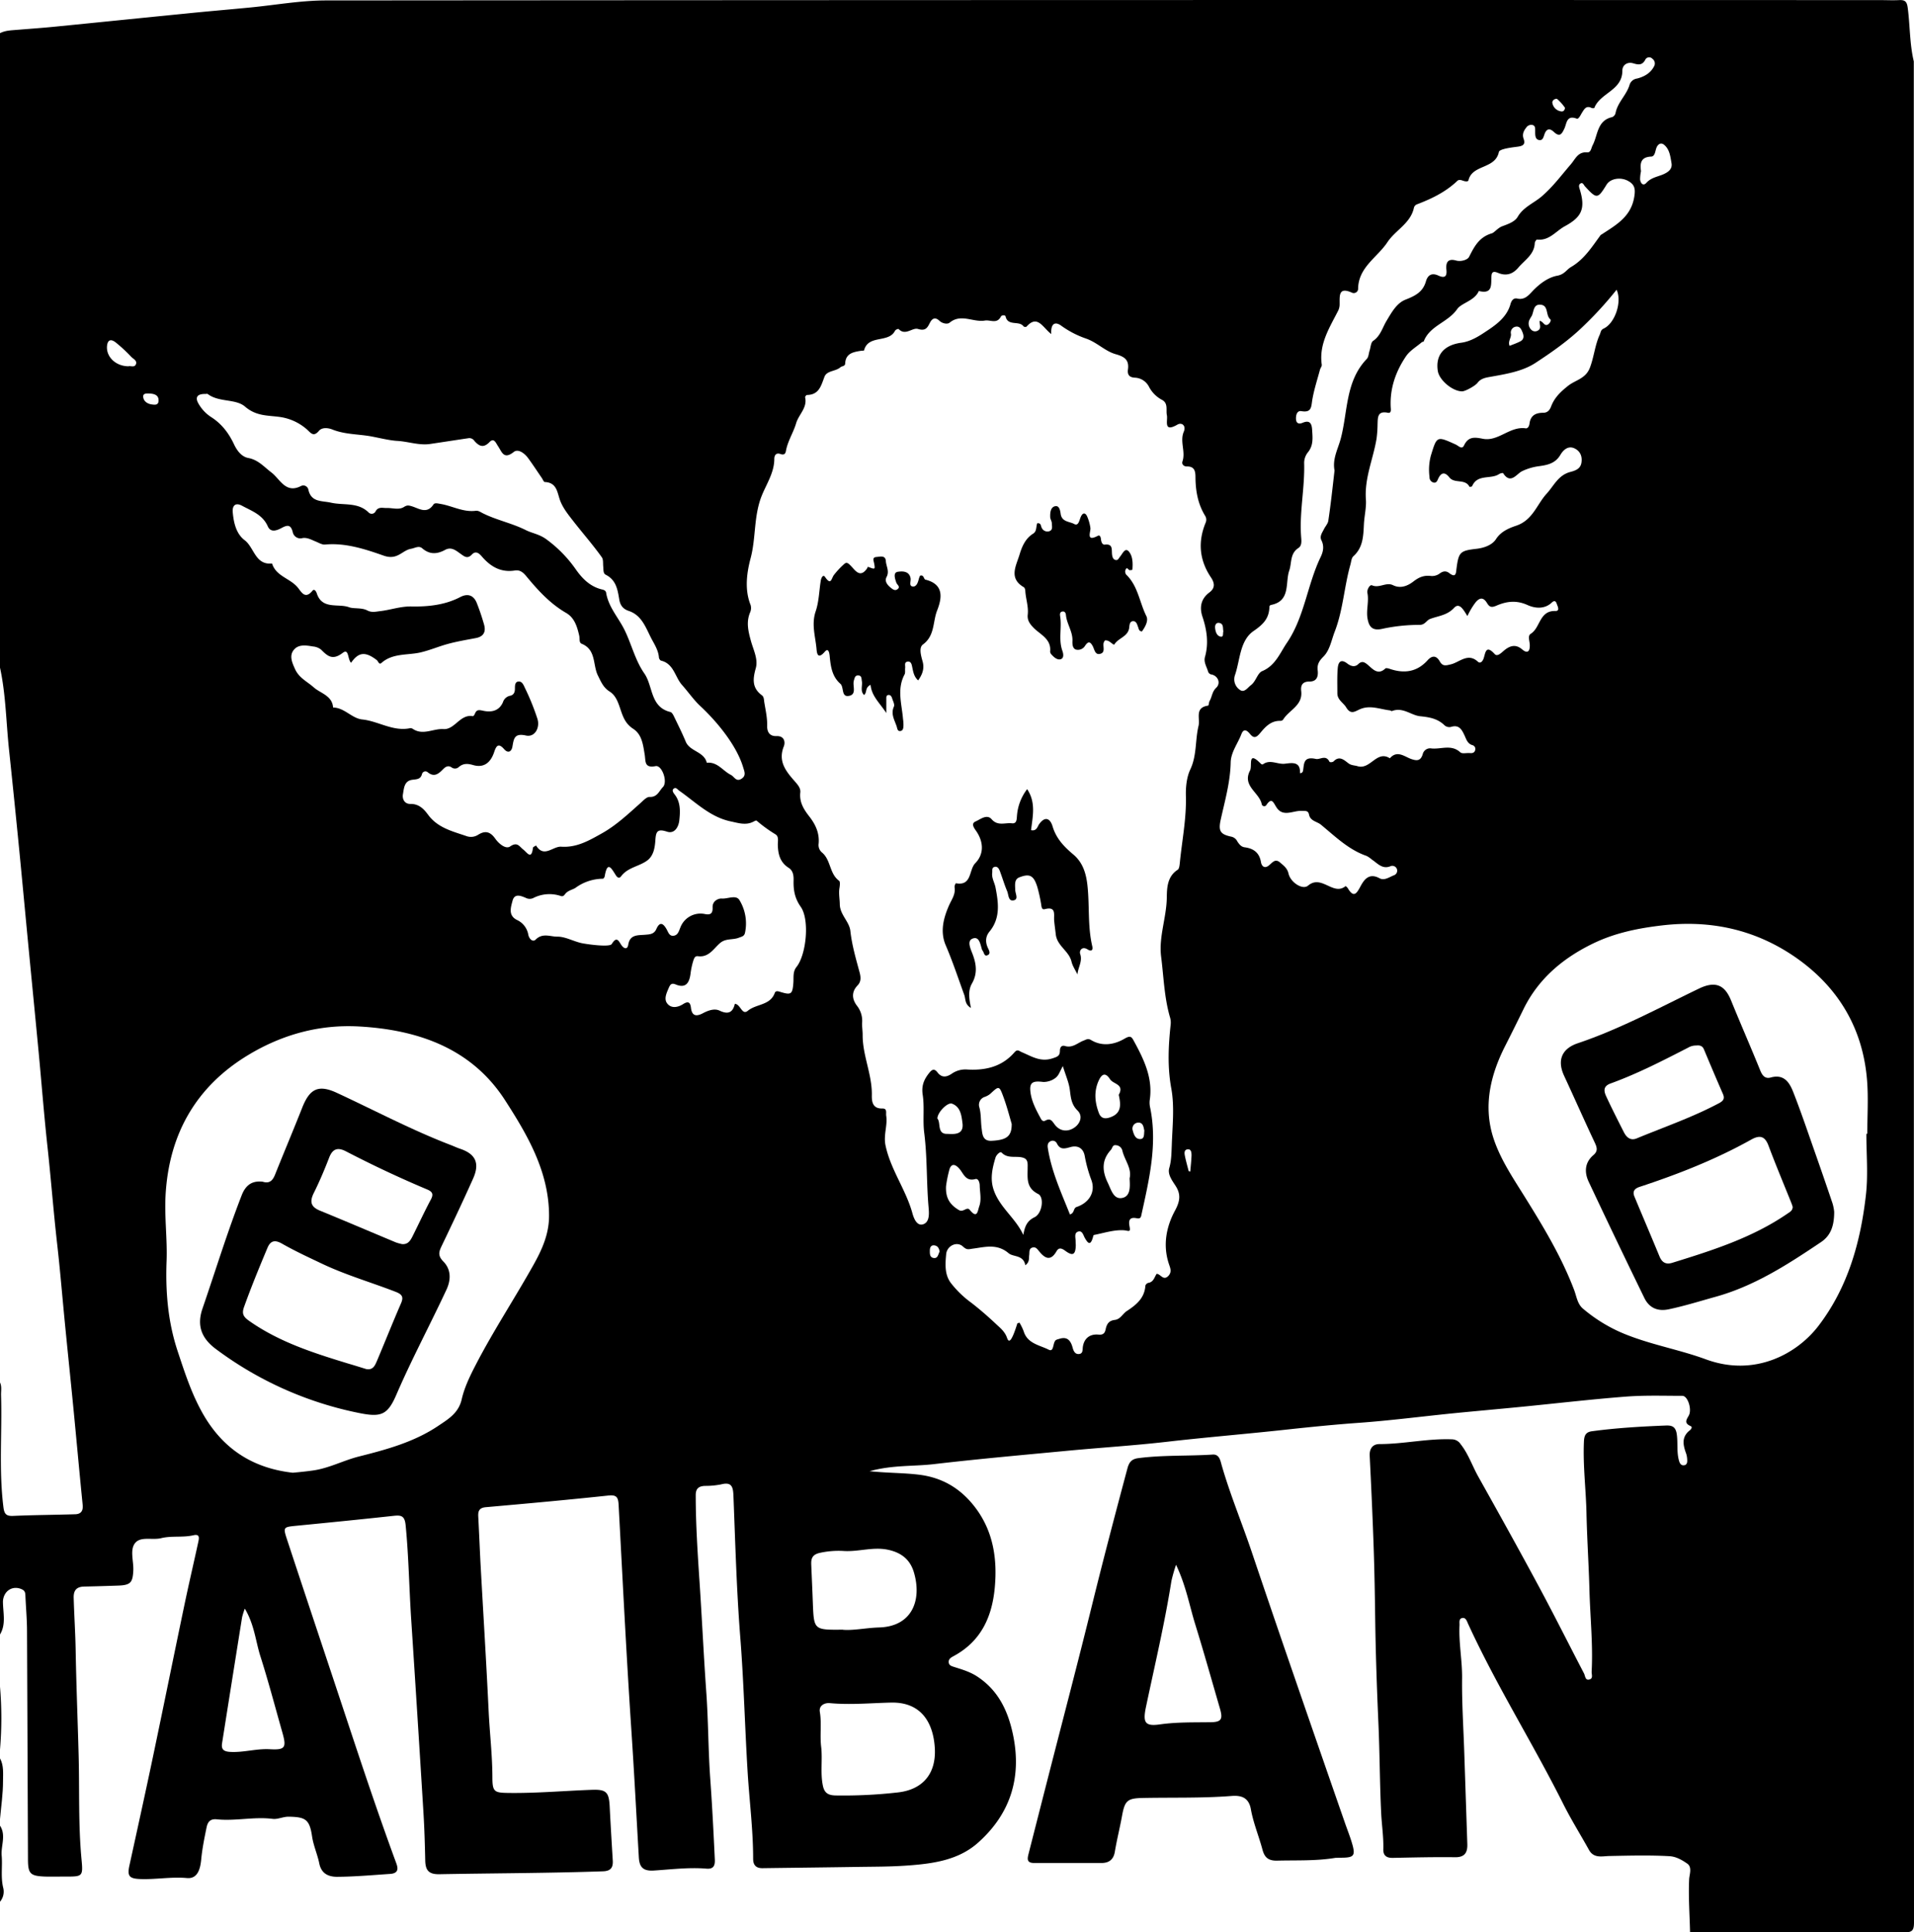 <svg xmlns="http://www.w3.org/2000/svg" viewBox="0 0 881.09 889.37"><title>taliban</title><g id="Layer_2" data-name="Layer 2"><g id="Layer_1-2" data-name="Layer 1"><path d="M882,32q0,428.25.09,856.5c0,3.75-.84,4.62-4.59,4.6-32.83-.17-65.67-.1-98.5-.1-.18-8.1-.79-16.18-.42-24.33.09-2.13,1.52-5.54-.87-7.21s-5.12-3.26-8.21-3.43c-9.24-.52-18.48-.26-27.72-.08-3.22.07-7.08,1.2-9.3-2.79-3.94-7.1-8.26-14-11.9-21.26-14-27.94-30.75-54.43-43.79-82.88-.53-1.16-1-2.88-2.6-2.61-1.74.29-1.25,2.09-1.31,3.34-.4,8.17,1.28,16.22,1.18,24.41-.13,11.31.62,22.63,1,34l1.41,42.35c.13,4-1.33,6.11-5.81,6-9.49-.12-19,.11-28.46.3-2.89.06-4.49-1-4.4-4,.16-5.66-.74-11.25-1-16.87-.65-13.6-.64-27.23-1.25-40.85-.7-15.82-1.25-31.69-1.48-47.55-.15-11.16-.33-22.32-.71-33.47-.48-14.12-1.13-28.23-1.83-42.33-.16-3.36,1.45-5.37,4.47-5.38,11.15,0,22.12-2.61,33.29-2.19a4.87,4.87,0,0,1,4.07,2.2c3.58,4.5,5.34,9.93,8.08,14.84,9.38,16.76,18.73,33.55,27.83,50.47,7.16,13.3,13.91,26.82,20.9,40.22.6,1.15.52,3.51,2.71,2.74,1.55-.54.75-2.33.82-3.59.64-12.33-.64-24.62-1-36.93-.31-12-1.12-23.91-1.38-35.87-.24-11-1.66-21.92-1.18-32.93.12-2.68.65-4.45,3.68-4.86,11.33-1.53,22.71-2.19,34.12-2.64,3-.11,4.57.71,5,4.43.48,3.94-.14,8,1,11.86.39,1.31,1,2.18,2.34,2,1.21-.16,1.47-1.24,1.41-2.29a10.61,10.61,0,0,0-.44-2.94c-1.42-3.91-2.37-7.67,1.59-10.81.5-.39,1.5-1.49.4-2-3.78-1.61-1.11-3.72-.53-5.55.93-3-.91-8.35-3.24-8.36-8.66,0-17.36-.31-26,.36-15.91,1.23-31.77,3.09-47.65,4.65-10.75,1.06-21.52,2-32.28,3.07-14.37,1.45-28.71,3.32-43.1,4.35-10.77.77-21.53,1.85-32.23,3-18.65,2.06-37.35,3.57-56,5.71-15.34,1.76-30.78,2.71-46.16,4.17-20.36,1.93-40.74,3.74-61.05,6.11-9.41,1.11-19,.33-29.7,3.26,8.51.88,15.63.74,22.72,1.61,11.5,1.39,20,7,26.46,15.83,7.85,10.78,9.68,23.27,8.43,36.38-1.3,13.54-6.49,24.62-19,31.33-1.21.65-2.41,1.39-2.16,3,.21,1.38,1.53,1.63,2.62,2,3.65,1.14,7.3,2.24,10.55,4.39,9.35,6.16,13.85,15.21,16.22,25.86,4.43,20-.73,37-15.8,50.49-9.21,8.28-21.22,9.8-33.08,10.63-7.28.52-14.6.49-21.9.6-14.81.23-29.62.39-44.44.59-2.95,0-4.22-1.49-4.22-4.33,0-13.48-1.75-26.85-2.56-40.28-1.25-20.54-1.74-41.11-3.36-61.64-1.71-21.69-2.29-43.46-3.15-65.2-.16-4.17-.88-6.44-5.74-5.17a37.42,37.42,0,0,1-7.45.68c-2.74.15-4.18,1.16-4.17,4.27,0,13.66.92,27.31,1.82,40.9,1.08,16.37,1.84,32.78,3,49.16,1,13.58.91,27.32,1.9,40.88.88,12.24,1.49,24.47,2.07,36.71.14,2.84-.59,4.51-3.84,4.24-8.11-.68-16.2.36-24.26.87-5.17.34-6.63-1.84-6.88-6.09-1.13-19.56-2.14-39.13-3.45-58.69-2.3-34.49-4-69-5.86-103.56-.18-3.4-.91-4.65-4.64-4.26-18.81,2-37.65,3.71-56.49,5.37-3,.27-3.61,1.74-3.48,4.23.36,7,.66,13.95,1,20.92,1.26,22.89,2.69,45.77,3.78,68.67.49,10.14,1.7,20.21,1.73,30.39,0,7,.89,7.24,8,7.31,12.66.13,25.25-1,37.88-1.45,6.59-.24,7.77,1.15,8.11,7.68.42,8.3.92,16.59,1.42,24.89.19,3.21-.91,4.82-4.5,4.94-25.11.87-50.23.87-75.34,1.34-5.07.09-6.4-2-6.49-6.39-.16-7.32-.37-14.64-.82-22q-2.7-44-5.58-88c-1-14.75-1.17-29.53-2.62-44.25-.44-4.44-2.13-4.67-5.63-4.29-14.89,1.62-29.79,3.1-44.7,4.56-5.91.59-6.15.59-4.3,6.22,9.2,27.93,18.55,55.81,27.79,83.72,7.15,21.58,14.36,43.14,22.2,64.48.78,2.12,2.31,5.48-2.49,5.81-8.13.54-16.23,1.28-24.41,1.33-4.76,0-7.39-2.07-8.22-6.19s-2.68-8.12-3.32-12.47c-1.15-7.82-3.06-8.88-10.85-9-2.54,0-4.93,1.29-7.28,1-8.6-1.08-17.13,1.09-25.69.21-2.94-.31-4.22,1.07-4.75,3.8-1,4.89-2,9.76-2.46,14.75-.4,4.08-1.56,8.92-6.52,8.48-7.34-.67-14.51.75-21.77.44-4.89-.21-5.8-1.46-4.75-6.23,3.62-16.54,7.27-33.07,10.75-49.63,4.92-23.41,9.66-46.85,14.56-70.26,2-9.56,4.23-19.08,6.31-28.63.37-1.74,1.1-4.22-2.12-3.47-4.94,1.15-10,.15-14.88,1.34-4,1-9.32-.91-11.93,2.16s-.72,8.34-.9,12.61c-.25,5.71-1.26,6.88-7.12,7.07-5.16.17-10.31.34-15.47.44-3.58.07-5,1.78-4.85,5.36.23,8,.76,16,.9,23.9.29,16.14.94,32.26,1.37,48.39s-.18,32,1.34,48c.74,7.79.43,7.84-7.33,7.82-3.17,0-6.34.08-9.5,0-6.81-.27-7.8-1.31-7.83-7.88q-.21-52.49-.44-105c0-5.46-.51-10.91-.74-16.37-.05-1.22-.16-2.23-1.45-2.87-4.33-2.13-8.63.59-8.89,5.48C2.35,745.92,3.9,751.21,1,756V640c.9,1.91.42,3.93.48,5.9C2,663,.43,680.17,2.56,697.27c.39,3.16,1.18,4.3,4.5,4.15,9.52-.43,19.05-.46,28.58-.76,2.59-.08,3.69-1.53,3.42-4.28-1.51-15-2.86-30.11-4.33-45.16s-3.06-30-4.48-45.05c-.93-9.89-1.79-19.81-2.91-29.67-1.71-15-2.85-30-4.48-45-1.59-14.51-2.7-29.07-4.08-43.6-1.55-16.38-3.17-32.74-4.74-49.11-1.43-14.88-2.8-29.77-4.26-44.65Q7.56,371.53,5.18,349C3.81,336.32,3.72,323.51,1,311V19c2.28-1.19,4.79-1.29,7.28-1.49,6.63-.54,13.26-1,19.88-1.69,19.32-1.91,38.64-3.9,58-5.81C96,9,106,8.16,115.86,7.21,127.58,6.09,139.29,3.94,151,3.93q357.86-.28,715.71-.15c2.83,0,5.67.15,8.49,0s3.63.74,4,3.54C880.29,15.51,880.05,23.88,882,32ZM484.94,157.49c-4-3.09-6.35-9.12-11.42-3.39a1.39,1.39,0,0,1-1.32-.13c-2-2.88-7.24.1-8.3-4.63-.15-.67-1.76-.66-2.15.09-1.82,3.57-4.86,1.41-7.37,1.84-5.37.92-11-3.38-16.27,1-1,.79-3.33.37-4.66-.9-1.92-1.83-3.34-1.1-4.34.85-1.2,2.35-2,4-5.56,2.91-2.56-.75-5.79,3.35-8.91,0a2.2,2.2,0,0,0-1.6.78c-2.92,5.92-12.33,1.64-14.28,9.08,0,.18-.93.12-1.42.2-3.56.56-7.06,1.16-7.28,5.9-.07,1.25-1.5,1.09-2.16,1.66-2.24,2-6.25,1.46-7.37,4.41-1.56,4.1-2.48,8.3-8.07,8.36-.3,0-.9.79-.83,1.09,1.1,4.81-2.95,7.86-4.14,11.91-1.26,4.31-3.9,8.22-4.7,12.78-.25,1.44-1,1.92-2.5,1.4-2.06-.74-2.84.62-2.85,2.27,0,6.17-3.55,11.45-5.68,16.67-3.89,9.5-2.68,19.47-5.22,29-1.72,6.48-2.91,14.36,0,21.56a5,5,0,0,1-.24,3.4c-1.9,4.49-.82,8.76.39,13.16,1.13,4.11,3.39,8.35,2.22,12.52-1.4,5-1.76,9.06,2.8,12.44,1,.74.93,2,1.12,3.2.57,3.59,1.41,7.11,1.32,10.81-.07,2.75,1,4.92,4.36,4.79,3.54-.13,4.1,2.74,3.3,4.75-2.74,6.88,1,11.46,5,16,1.36,1.57,2.83,3.15,2.6,5.19-.5,4.39,1.54,7.7,4,10.87,3,3.79,4.93,7.89,4.42,12.86a4.5,4.5,0,0,0,1.68,4c4,3.43,3.3,9.66,7.75,12.91.58.42.36,2.23.18,3.35-.42,2.51.12,5,.15,7.45.05,4.83,4.39,7.95,4.87,12.31.72,6.53,2.54,12.72,4.23,19,.6,2.24.79,4.29-.92,6.06-3,3.12-2.49,6.53-.19,9.46a11.27,11.27,0,0,1,2.28,7.88c-.05,1.82.26,3.65.25,5.47-.05,9.47,4.42,18.24,4.23,27.76-.06,3,.4,6.18,4.79,6.07,2.44-.06,1.62,2,1.82,3.3.71,4.57-1.34,8.87-.3,13.74C411,542.08,418,551.21,421,562.06c.51,1.84,1.87,6.18,5,5.13s2.66-5.42,2.45-7.93c-1-11.38-.55-22.83-2-34.2-.73-5.75.18-11.72-.69-17.43-.64-4.16.54-7,2.92-10,1.34-1.68,2.38-2.27,3.87-.34,2.12,2.77,4.45,2.11,6.87.42a11,11,0,0,1,6.93-1.73c8.41.47,15.87-1.31,21.58-7.84,1.5-1.72,2.07-.71,3.54-.1,4.39,1.83,8.44,4.61,14,2.81,2.37-.78,3.39-1.12,3.45-3.43,0-1.57.68-2.78,2.41-2.25,3.42,1,5.76-1.48,8.49-2.51,1.31-.49,2-1.11,3.47-.24,5.17,3.09,10.73,2.08,15.33-.61,2.76-1.62,3.26-.95,4.33,1,4.64,8.53,8.89,17.15,7.3,27.36a10.2,10.2,0,0,0,.24,3.47c3.43,16.94-.56,33.26-4.14,49.61-.28,1.28-1,1.38-2.2,1.15-3.16-.6-3.72,1-3.18,3.77.62,3.09-.53,1.89-2.79,1.78-4.49-.23-9.07,1.29-13.59,2.18-.26,0-.4.86-.55,1.34-1.12,3.68-2.23,2.48-3.62.09-.75-1.29-1.18-3.74-3.27-2.93-1.8.7-.94,2.93-1,4.53,0,.66.1,1.33.07,2-.18,4.07-1.4,4.76-4.77,2.3-1.66-1.22-3-1.75-4.1.17-2.78,4.84-5.45,3.16-8,0-.9-1.11-1.65-2.2-3.21-1.67s-1.17,2.12-1.35,3.39c-.21,1.47.26,3.24-1.79,4.71-.89-4.88-5.56-3.71-7.7-5.54-5.29-4.51-10.9-2.83-16.24-2.13-2.18.28-2.89.8-4.77-.94-2.79-2.59-7.38-.36-7.73,3.5-.41,4.47-.78,9.15,2,13.06a46.31,46.31,0,0,0,9.48,9.24c4,3.09,7.74,6.35,11.39,9.78,2,1.9,4.14,3.49,5.16,6.47.89,2.6,2.17,1.52,4.73-6.65,0-.16.52-.19,1-.36a26.9,26.9,0,0,1,1.91,3.93c1.7,5.72,7.36,6.38,11.53,8.5,2.52,1.27,1.77-3.13,3.26-4.4a4.22,4.22,0,0,1,1.37-.5c3.76-1.33,5.46.5,6.39,4,.36,1.36,1.05,3.08,2.94,2.89s1.58-2,1.74-3.19c.61-4.33,3.56-6.1,7.27-5.73,2.63.26,3-1.34,3.28-2.65.55-2.45,1.58-3.8,4.19-4.12s3.59-2.83,5.49-4.07c4.35-2.86,8.2-5.94,8.57-11.7a2,2,0,0,1,1.37-1.29c2.46-.37,2.75-2.65,3.85-4.18,1.86.18,3,3.3,5.29,1.05,1.94-2,.83-3.9.18-6-2.69-8.5-1-16.87,3-24.22,2.36-4.39,2.65-7.53.2-11.32-1.64-2.54-3.75-5.32-2.89-8.19,1-3.46,1-6.9,1.15-10.32.27-8.78,1.34-17.8-.22-26.3-1.83-10-1.34-19.65-.28-29.47a8.27,8.27,0,0,0-.34-3.36c-2.63-9.06-2.87-18.49-4.05-27.76-1.17-9.1,2.46-18,2.6-27.22.06-4.25.14-9.73,5-12.82.73-.46.88-2.09,1-3.2,1-10.25,3.08-20.38,2.79-30.78-.11-4,.33-8.56,2-12.14,3.1-6.49,2.22-13.48,3.82-20.11.83-3.46-1.91-8.42,4.41-9.33.33-.05.32-1.54.72-2.21,1.12-1.91,1.08-4.18,3-6,2.36-2.26.66-5.75-2.45-6.17a2,2,0,0,1-1.27-1.26c-.63-2.21-2.12-4.36-1.45-6.73,1.79-6.38.88-12.46-1.17-18.62-1.4-4.24-.7-8.2,3.23-11.11,2.68-2,2.44-4.31.71-6.89-5.32-7.91-6.11-16.32-2.49-25.12a3.39,3.39,0,0,0-.23-3.3c-3.32-5.43-4.36-11.42-4.42-17.66,0-2.72-.35-5.09-4-5-1.43,0-2.4-1.06-2-2.27,1.57-4.54-1.31-9.21.63-13.75,1.15-2.72-.88-4.42-2.94-3.24-6.64,3.82-4.33-1.92-4.85-4.32s.76-5.53-2.33-7.12a14.24,14.24,0,0,1-5.88-5.93,7.65,7.65,0,0,0-6.41-4.23c-2.65-.09-3.63-1.35-3.3-3.77.62-4.43-1.6-5.91-5.65-7.05-4.84-1.36-8.44-5.32-13.51-7.14a43.85,43.85,0,0,1-11.37-5.83C486.94,151.65,484.62,152.28,484.94,157.49ZM135.78,681.55c3.12-.28,6.06-.58,9.05-1,7.53-1,14.2-4.66,21.4-6.47,12.78-3.22,25.42-6.65,36.51-14.1,4.62-3.11,9.35-5.85,10.81-12.26,1.24-5.43,3.78-10.67,6.37-15.67,8.17-15.81,18-30.69,26.68-46.2,3.88-6.93,7.15-14.11,7.15-22.51,0-20.39-10-37.32-20.29-53.29-15.36-23.78-39.89-32.36-67.17-33.89-18.11-1-35,3.6-50.48,12.81-24.47,14.55-37,36.62-38.59,64.77-.57,10.11.85,20.31.46,30.44-.53,14,.6,27.71,5,41.13,3.46,10.43,6.77,20.82,12.47,30.38C104.48,671.27,118.09,679.55,135.78,681.55Zm724.38-156h.43c0-8.15.53-16.35-.1-24.45-1.88-24.27-13.48-43.38-33.28-57-18.28-12.54-38.8-17.07-61.07-14.46-11,1.29-21.65,3.44-31.64,8.26-13.85,6.68-25.24,16.19-32.11,30.16-2.78,5.66-5.57,11.31-8.43,16.93-6.58,12.91-10,26.63-6,40.83,3.07,10.69,9.53,20,15.41,29.5,8.43,13.54,16.62,27.21,22.3,42.21,1.1,2.91,1.45,6.29,4,8.47a71.21,71.21,0,0,0,21.39,12.54c11.47,4.37,23.68,6.58,35.25,10.83,22.58,8.29,42-2.66,51.73-15.32,13.64-17.77,19.5-38.73,21.94-60.58C861,544.26,860.16,534.84,860.16,525.52ZM676.51,287.26c-1.75-2.72-3.64-6.46-6.13-3.77-3.2,3.46-7.23,3.68-11,5.09-1.78.66-2.3,2.74-4.89,2.75a80.73,80.73,0,0,0-17.14,1.81c-4.67,1.06-6.16-1-6.82-4.73-.69-3.92.75-7.87-.07-11.86-.28-1.34,1.11-3.88,2.13-3.43,3.38,1.47,6.49-1.62,9.69-.05,3.49,1.71,6.79.28,9.34-1.69s4.73-2.87,7.71-2.6a5.89,5.89,0,0,0,4.29-1c1.47-1.12,2.92-1.52,4.53-.28,3.2,2.48,3.09-.21,3.35-2.19,1-7.49,1.62-8.12,9.22-9,3.58-.41,7.25-1.76,9-4.53,2.33-3.64,6.47-5.16,9.26-6.1,7.65-2.58,9.53-9.86,14-14.73,3.4-3.73,5.3-8.49,10.87-10,2.09-.55,4.63-1.3,5.13-4.15s-.42-5.39-3.14-6.69c-3.16-1.52-5.43,1.08-6.55,3-2.43,4.1-6.31,4.7-10.13,5.22a25.66,25.66,0,0,0-7.39,2.22c-2.61,1.17-5.32,6.37-8.83.95-.12-.19-1.33.08-1.84.42-3.82,2.56-10-.14-12.42,5.58-.1.24-1.16.37-1.22.27-2-3.87-6.89-1.3-9.25-4.31-1.94-2.47-3.71-2.5-5.14.56-.4.86-.73,2-2,1.84a2.45,2.45,0,0,1-2-2.55,25.36,25.36,0,0,1,.6-9.83c2.79-9.1,2.66-9.15,11.46-5.16,1.26.57,2.83,2.45,3.8.45,2-4.16,4.75-3.88,8.66-3.1,7.12,1.42,12.45-5.88,19.76-4.8,1,.14,1.61-1.08,1.74-2.15.46-3.72,2.78-5,6.25-5,2,0,3-1.14,3.67-2.84,1.53-4.12,4.38-6.83,7.87-9.6,3.28-2.61,8.06-3.22,10-8.28s2.31-10.41,4.56-15.27c.46-1,.38-2.12,1.74-2.75,5.23-2.4,8.62-12.3,6-17.9a169.08,169.08,0,0,1-15.45,16.91c-6.67,6.46-14.26,11.77-21.89,16.76-6.19,4.05-14.1,5.21-21.54,6.55-2.11.38-3.83.92-5.12,2.61-1,1.36-5.58,3.9-7.05,3.93-4.36.08-10.58-5.11-11.25-9.37-1.1-7,2.47-11.88,10.78-13,4.15-.54,7.9-2.88,10.5-4.59,4.72-3.1,10.39-6.72,12.17-13.17.41-1.51,1.33-3,3.16-2.56,3.19.69,5-1.28,6.8-3.22,3.25-3.47,7.3-6.54,11.6-7.31,3.32-.61,4.24-2.79,6.32-4,6.18-3.62,9.65-9.32,13.64-14.72.09-.12.28-.16.42-.25,6.54-4.31,13.42-8,15-17.06.67-3.86.33-5.93-2.93-7.66-3.42-1.81-8-1-9.72,1.7-4.16,6.75-4.56,6.8-10,.86-.63-.69-1-2.08-2.2-1.21-.88.65-.45,1.77-.14,2.77,2.7,8.91.68,12.66-6.94,16.81-4.19,2.28-7.18,6.8-12.82,6.12-.27,0-.94,1-1,1.57-.2,5.34-4.59,7.8-7.53,11.3-2.6,3.1-5.66,4-9.31,2.5-1.77-.73-2.94-.84-3.1,1.39-.28,3.74.82,8.55-5.81,6.92-2,4.58-8,5.45-10,8.37-4.28,6.14-12.61,7.57-15.36,14.81-.08.21-.65.19-.89.39-2.48,2.12-5.52,3.87-7.28,6.47-4.85,7.17-7.6,15.15-7,24,.08,1,.08,2.31-1.38,2-4.89-1-4.59,2.33-4.72,5.41a53.37,53.37,0,0,1-.45,6.46c-1.53,9.37-5.64,18.2-4.91,28.11.26,3.6-.73,7.53-.92,11.34-.27,5.29-.35,10.69-4.84,14.71-.86.77-1,2.42-1.32,3.69-2.93,10.22-3.39,21-7.27,31-1.54,4-2.26,8.59-5.22,11.53-2.06,2.06-2.93,3.66-2.62,6.33s-.33,5.15-3.78,5.12c-3.18,0-4.14,1.68-3.81,4.43.78,6.69-5.72,8.71-8.38,13.19a1.77,1.77,0,0,1-1.35.48c-4.25-.06-6.81,2.78-9.17,5.62-1.65,2-2.87,2.64-4.67.42-1.38-1.7-2.94-2.69-4,.14-1.65,4.33-4.8,8.23-4.9,13-.19,9.05-2.68,17.64-4.6,26.35-1.15,5.24-.15,6.75,5.09,7.82a4.07,4.07,0,0,1,2.58,2.15c.85,1.27,1.71,2.48,3.39,2.7,4.06.53,6.75,2.47,7.47,6.78.33,2,1.7,3.09,3.57,1.64,1.69-1.31,2.94-3.5,5.38-1.31,1.57,1.4,3.18,2.49,3.75,5,.91,4,6.45,7.68,9,5.52,6.26-5.25,11.57,4.89,17.27.23a3,3,0,0,1,1,.94c2.79,4.73,4.13,2.39,5.91-.92s4.08-6.15,8.72-3.63c2.24,1.21,4.49-.55,6.61-1.37a2.23,2.23,0,0,0-1.44-4.23c-3.89,1.67-6.06-1.28-8.7-3a12.81,12.81,0,0,0-2.4-1.67c-8.34-2.87-14.5-9-21.08-14.41-1.77-1.45-4.83-1.63-5.44-4.58-.41-2-1.55-1.68-3.49-1.76-3.8-.16-8.46,3-11.45-1.52-1.53-2.32-2.19-5-4.83-1a1.18,1.18,0,0,1-2-.47c-1-5.48-9.17-8.39-5.4-15.58,1.16-2.21-1.3-9.51,5-3.1.2.2.75.38.91.26,3.29-2.47,6.74.11,10.13-.29,3.23-.39,7.26-1.17,6.94,4.36.61-.14.82-.13.9-.22a2,2,0,0,0,.51-.81c.54-3.33.09-6.83,5.92-5.53,1.94.43,4.63-2.16,6.31,1.39a2.16,2.16,0,0,0,1.78-.2c2.71-2.88,4.87-.7,6.91.83,1.36,1,2.84.9,4.14,1.3,5.94,1.84,8.85-7.5,14.92-3.62,3.34-3.86,6.69-.79,9.75.3,2.81,1,4.4.84,5.35-2.08a3.5,3.5,0,0,1,4.11-2.74c4.41.43,9.12-2,13.24,1.79.85.77,2.89.19,4.38.33,1.12.11,2.06-.12,2.4-1.23a1.81,1.81,0,0,0-1.2-2.41c-2.3-.65-2.82-2.69-3.65-4.46-1.26-2.71-2.53-5.13-6.31-3.92a3.37,3.37,0,0,1-2.8-.67c-3.25-3.14-6.76-3.8-11.39-4.27-4.06-.41-7.94-4.36-12.93-2.37-.23.09-.6-.28-.93-.32-4.52-.52-9-2.52-13.6-.61-2.42,1-4.34,2.86-6.53-.77-1.3-2.16-4.07-3.43-4.06-6.48,0-3.83-.15-7.68.17-11.49.21-2.6,1.25-4.64,4.42-2.2,1.48,1.13,3.35,1.86,5,.29s2.76-1.11,4.5.37c2.14,1.81,4.58,4.88,8,1.61.32-.3,1.3-.07,1.9.13,6.68,2.31,12.62,1.57,17.57-3.94,2-2.2,4-2.28,5.59.55,1.33,2.34,2.72,1.95,5.27,1.31,3.88-1,7.74-5.39,12.29-1.16,1,.93,2.05,0,2.56-1.36.91-2.37.89-6.83,5.14-2.18,1.2,1.32,2.87-.38,4.21-1.52,2.54-2.16,5.3-3.3,8.43-.63,2.47,2.12,3.6.94,3.53-1.92,0-1.81-1.1-4.3.43-5.24,4.48-2.75,3.91-10.68,11.28-10.5,2.38.06,1.07-2.22.63-3.5s-1.23-1.31-2.21-.38c-3.4,3.22-7.87,2.63-11.14,1.15-5.09-2.32-9.61-1.75-14.2.21-2.09.9-3.15,1-4.39-1-1.76-3-3.61-2.8-5.69,0A35.19,35.19,0,0,0,676.51,287.26Zm-513.9,21.52c-1.7-1.72-.89-6.82-3.88-4.54-4.65,3.55-6.94,1.48-9.94-1.54a7,7,0,0,0-3.68-1.43c-3.12-.51-6.65-1.14-8.85,1.55s-.82,5.81.56,8.86c1.84,4.1,5.62,5.74,8.63,8.43s8.51,3.75,8.88,9.25c5.23.06,8.61,5,13.41,5.5,7.5.78,14.21,5.7,22.12,4a2.23,2.23,0,0,1,1.39.48c4.62,2.9,9.23-.34,13.89-.05,5.27.33,7.62-7,13.53-5.94.24.05.76-.64.93-1.08.78-2,1.79-1.86,3.82-1.42,3.63.79,7.29.23,9.11-3.93a4.32,4.32,0,0,1,3.15-2.94c1.86-.33,2.36-1.66,2.36-3.3,0-1.36,0-3.05,1.51-3.27,1.75-.26,2.46,1.58,3.06,2.87a110.55,110.55,0,0,1,5.8,14.32c1.24,4.06-1.2,8.56-5.28,7.65-5.36-1.19-5.6,1.43-6.25,5.14-.36,2.07-1.86,3.36-3.84,1.11-2.54-2.89-3.57-1.63-4.54,1.33-1.52,4.62-4.54,7.53-9.74,6-2.48-.71-4.43-.82-6.48.85A2.57,2.57,0,0,1,209,357c-1.6-1.17-2.84-.43-4,.72-2.1,2.16-4.14,3.93-7.21,1.35a1.62,1.62,0,0,0-2.5.81c-.63,2.66-2.58,2.46-4.6,2.76-3.66.56-3.71,3.91-4.19,6.55-.44,2.41.83,4.6,3.42,4.55,4-.08,6.28,2.45,8.17,5,4.42,6,11.09,7.55,17.49,9.75A6.09,6.09,0,0,0,221,388c3.33-2.14,5.67-1.54,8,1.74,1.57,2.22,4.79,5,6.83,3.57,3.32-2.29,4.23,0,6,1.38s3.86,5,4.5-.74c.05-.42.93-.74,1.43-1.1,3.62,5.94,7.75.3,11.61.57,7.16.5,12.94-2.91,18.76-6.17,6.53-3.67,11.95-8.79,17.51-13.73,1.36-1.21,3-3.08,4.44-3,3.53.16,4.37-2.81,6.05-4.5,2.41-2.43-.4-10.25-3.34-9.68-5.23,1-4.52-2.15-5-5.25-.74-4.38-1.21-9.29-5.31-11.93-3.1-2-4.37-4.66-5.47-7.82-1.19-3.43-2.19-7.33-5.33-9.3-3-1.88-4-4.54-5.42-7.36-2.46-4.88-.71-11.91-7.49-14.66-1.3-.52-.83-2.41-1.12-3.68-.94-4.12-2.13-8.23-6-10.49-7.39-4.26-13-10.42-18.31-16.84-1.57-1.89-3-3.08-5.37-2.7-6.42,1-11.13-1.78-15.13-6.43-1.22-1.44-2.81-2.84-4.61-.93-2,2.1-3.35,1-5.11-.26-2.12-1.49-4.27-3.48-7.24-1.86-3.67,2-7.11,2.21-10.51-.74-1.59-1.36-3.38-.08-5.15.22-4.16.72-6.2,5.4-12.58,3.16-8.39-2.94-17.54-6-27-5.11-1.35.13-2.84-.79-4.21-1.35-2-.81-4-2-6.2-1.62a3.58,3.58,0,0,1-4.49-2.87c-.89-3.27-2.29-3.3-5-1.85-2,1.08-5.07,2.48-6.48-.72-2.36-5.32-7.28-7-11.78-9.42-3.44-1.87-4.56.38-4.35,2.81.41,4.82,1.53,10,5.47,13,4.46,3.34,4.82,11.52,12.64,10.74,1.83,5.89,8.3,6.81,11.78,11,1.68,2,3.37,5.77,6.84,1.52.88-1.06,1.74.43,2,1.31,2.5,7.53,9.92,4.44,14.87,6.31,2.08.78,5.69.08,8.31,1.44,2.11,1.11,3.87.58,6.06.33,4.77-.56,9.25-2.23,14.33-2.14,7.54.14,15.38-.63,22.44-4.32,3.44-1.8,6.19-.88,7.63,2.78a103.72,103.72,0,0,1,3.34,9.9c.92,3.27-.18,5.51-3.79,6.19-4.36.83-8.75,1.56-13,2.73-4.11,1.13-8,2.8-12.22,3.82-6,1.46-13,.24-18.25,4.91-1.09,1-1.46-.81-2.15-1.34C169.17,303.51,166.06,303.8,162.61,308.78Zm452.73-88.52c-1.05-5.35,1.6-9.91,2.86-14.65,3.3-12.44,2.09-26.4,12-36.7.82-.86.85-2.47,1.26-3.73.52-1.56.57-3.82,1.65-4.56,3.44-2.34,4.28-6.1,6.22-9.3,2.25-3.74,4.6-8.08,8.68-9.68,4.44-1.73,8-3.52,9.39-8.38.82-2.87,2.63-4.11,5.69-2.72,2.62,1.19,4.12.84,3.75-2.66-.31-3,.4-5.4,4.49-4.23,2.21.62,5.25-.32,5.94-1.69,2.43-4.79,4.64-9.12,10.49-10.84,1.15-.34,2.75-2.52,4.8-3.26,2.63-1,5.73-2,7.12-4.38,2.57-4.43,7.4-6.27,10.91-9.26,5.26-4.49,9.15-9.81,13.51-14.86,2.13-2.46,3.25-5.84,7.54-5.5,1.74.13,1.83-2,2.51-3.28,2.46-4.67,2-11.4,9-12.95a2.7,2.7,0,0,0,1.55-1.85c.92-4.92,5-8.23,6.42-12.89a4.16,4.16,0,0,1,3.45-3c3.17-.8,6.15-2.37,7.81-5.55a2.65,2.65,0,0,0-.73-3.57,2,2,0,0,0-3.35.62c-1.38,2.43-3.1,2.19-5.47,1.48-2.63-.78-5,.7-5,3.44,0,9.08-10.22,10.17-12.88,17.07-.06.17-1,.21-1.36,0-2.4-1.18-3.29.58-4.28,2.13-.71,1.12-1.56,3.18-2.51,2.82-4.7-1.78-4.56,2.23-5.62,4.5-1.18,2.5-2.08,4.24-4.92,1.58-1.17-1.1-2.84-2-4,.44-.67,1.36-.79,3.87-2.95,3.3-1.8-.47-1.58-2.68-1.61-4.35,0-1,.07-2.13-1.12-2.52a2.74,2.74,0,0,0-3,1.19c-1.19,1.48-1.93,3.1-1.22,5.08.95,2.67-.23,3.37-2.83,3.71-3,.38-8.26,1.05-8.54,2.42-1.64,8-12.3,5.66-14,13.06-.15.66-1.48.51-2.3.23s-2-.78-2.82,0c-5.37,5.14-11.89,8.26-18.73,10.86a2.31,2.31,0,0,0-1.24,1.46c-1.51,7.26-8.5,10.31-12.22,15.92-4.64,7-13.21,11.41-13.49,21.23a2,2,0,0,1-2.81,2c-6.26-2.83-5.67,1.41-5.7,5.24a6.68,6.68,0,0,1-.6,2.9c-4,7.91-9,15.47-7.62,25,.11.72-.62,1.53-.83,2.33-1.23,4.59-2.73,9.14-3.52,13.8-.53,3.17-.22,6.07-5,5.26-2-.35-2.58,1.72-2.52,3.52.07,2.14,1.35,2.54,3.06,1.83,3.3-1.39,4.2.34,4.37,3.17.22,3.63.69,7.23-1.94,10.42a7.77,7.77,0,0,0-1.72,5.13c.31,11.46-2.32,22.8-1.36,34.28.14,1.69.22,3.65-1.27,4.61-4,2.6-3,6.86-4.26,10.46-1.9,5.58.76,14.08-8.5,15.79a1,1,0,0,0-.6.73c-.12,5.25-2.59,8-7.2,11.17-6.54,4.45-6.24,13.49-8.74,20.6a5.86,5.86,0,0,0,2.4,6.6c2,1.4,3.5-1.07,5-2.19,2.32-1.72,3.05-5.58,5.16-6.45,6.15-2.56,8.29-8.47,11.42-13.05,8.09-11.86,9.36-26.7,15.55-39.52,1.17-2.43,1.69-5,.34-7.67-.94-1.89.38-3.53,1.18-5.15.65-1.32,1.84-2.54,2-3.91C613.64,235.66,614.46,227.9,615.34,220.26ZM96,185.07c-5-.26-5.06,2.16-3.48,4.68a17.9,17.9,0,0,0,5.43,5.78c5,3.12,8.31,7.44,10.78,12.7,1.33,2.82,3.43,5.71,6.57,6.29,4.61.86,7.24,4.09,10.62,6.65,4,3,6.53,10,13.77,6.19a2.38,2.38,0,0,1,3.24,1.61c1.26,6.05,6.19,5.16,10.43,6.12,5.83,1.32,12.46-.37,17.39,4.57a2,2,0,0,0,3.08-.45c1.26-2.46,3.32-1.61,5.24-1.67,2.64-.08,5.52,1,7.84-.45,1.44-.89,2-.83,3.62-.36,3.2.93,6.94,3.84,10-.8.59-.91,2.07-.47,3.28-.27,5.42.91,10.43,3.91,16.19,3.16,1.18-.15,2.15.57,3.21,1.11,6.36,3.19,13.41,4.55,19.88,7.8,2.87,1.44,6.24,1.85,9.45,4.23A58.67,58.67,0,0,1,266,265.69c3.05,4.37,6.73,8.09,12.21,9.36.9.2,1.66.57,1.81,1.46,1.07,6.62,5.65,11.43,8.45,17.09,3.23,6.54,4.9,14,9.14,20.08,4.08,5.85,2.62,15.48,12,17.75.64.16,1.22,1.14,1.57,1.87,1.88,3.89,3.82,7.76,5.48,11.75,1.91,4.61,8.43,4.51,9.69,9.7,0,0,.31,0,.48,0,4.59-.22,7,3.8,10.59,5.6,1.6.81,2.41,3.31,4.82,1.86s1.43-3.4.86-5.34c-2.92-9.79-11.59-20.6-19.83-28.28-2.86-2.66-5.48-6.43-8.29-9.59-3.28-3.67-3.75-9.77-9.66-11.21-.46-.11-1-1-1-1.6-.28-3.1-1.94-5.73-3.31-8.29-2.65-5-4.42-10.95-10.58-13-2.86-.94-4-2.86-4.39-5.43-.74-4.5-1.48-8.85-6.19-11.21-1.27-.63-1-2.36-1.15-3.67-.18-1.48.11-3.3-.66-4.37-4.15-5.82-8.9-11.2-13.29-16.85-2.26-2.91-4.44-5.62-5.8-9-1.44-3.65-1.39-8.55-7.16-8.79-.49,0-.94-1.24-1.4-1.9-2.06-3-4.06-6.07-6.2-9-1.66-2.3-4.64-4.57-6.7-2.93-4.58,3.65-5.45,0-7.18-2.6-1-1.43-1.84-4.11-3.93-2-2.88,3-4.89,1.88-7-.5a2.79,2.79,0,0,0-2.53-1.27c-5.94.88-11.87,1.8-17.81,2.68-5.12.76-10.11-1.13-15.16-1.41-3.61-.19-8.48-1.44-12.37-2.14-5.75-1-11.78-.82-17.5-3.1-1.87-.75-4.72-1.12-6.18.6-2.43,2.87-3.62,1.18-5.42-.53a23.9,23.9,0,0,0-12.23-5.79c-5.88-.87-11.08-.26-16.41-4.84-4.3-3.68-12-1.86-17.12-5.76C96.27,184.86,95.61,185.07,96,185.07ZM339.29,465.72c2.73.28,3.25,5.49,6,3.19,3.87-3.18,10.25-2.4,12.35-8.14.44-1.22,1.62-.8,2.59-.51,5,1.53,5.6,1.1,6-4.32.16-2.44-.32-5,1.44-7.18,4.53-5.67,6.12-21.78,1.93-27.69-2.77-3.91-3.4-7.76-3.28-12.14.06-2.23-.21-4.47-2.26-5.78-4-2.55-4.93-6.37-5-10.72,0-1.62.51-3.71-1.05-4.68a66.26,66.26,0,0,1-8.73-6.33c-.19-.16-.92.2-1.35.43-3.53,1.89-7.07.66-10.56-.07-9.49-2-16.13-8.84-23.68-14.12-.79-.56-1.46-1.7-2.49-1s-.3,1.86.29,2.61c2.86,3.6,2.66,7.85,2.23,11.95-.32,3.1-2.18,6.44-5.7,5.27-4.58-1.52-5.07.18-5.33,4-.23,3.41-.83,7.14-3.78,9.31-3.75,2.74-8.95,3.14-12,7.25-.84,1.15-1.74.56-2.36-.4-1.94-3-3.92-7.11-5.17.35-.07.44-.54,1.16-.83,1.16a21.71,21.71,0,0,0-12.66,4.22c-1.17.8-3.45,1.15-4.71,2.8-.48.62-.92,1.28-2,.94a16.35,16.35,0,0,0-12.71.94,3.87,3.87,0,0,1-3.37-.06c-2.35-1-5.24-2.21-6.16,1.31-.78,3-2.1,6.73,2,8.81a9.19,9.19,0,0,1,5.26,6.82c.35,1.81,2,3.64,3.45,2.18,3.12-3.14,6.84-1.25,9.9-1.3,3.51-.06,7.23,2.06,11,2.94,2.07.48,13.06,2.07,14.06.46,2.31-3.76,3.13-1.46,4.48.54,1,1.48,2.71,2.25,3.11-.2.77-4.76,4.36-4.34,7.55-4.6,2.23-.18,4.31-.17,5.4-2.65,1.54-3.48,3.08-2.75,4.69.06.78,1.35,1.28,3.44,3.45,3,1.85-.37,2.25-2.19,2.9-3.75a9.92,9.92,0,0,1,11.37-6.19c3,.59,3.56-.78,3.48-3.15-.1-3,2.79-4.12,4.23-4,2.76.21,6.62-1.89,8.17.79a20.66,20.66,0,0,1,2.51,15c-.36,1.61-1.49,1.71-2.79,2.23-2.79,1.11-6,.22-8.59,2.39-3.07,2.59-5.21,6.8-10.31,6.13-1.4-.18-1.79,1.09-2.17,2.28a34.81,34.81,0,0,0-1.22,5.84c-.53,3.91-2,6.91-6.89,4.86-2-.84-2.53.23-3.22,1.83-1.08,2.53-2.37,5.29-.2,7.41,1.86,1.83,4.6,1.29,6.85-.14s3.33-1.09,3.66,1.66c.45,3.73,2.36,4.17,5.52,2.5,2.35-1.24,5.27-2.34,7.67-1.18C336.26,470.78,338.35,469.7,339.29,465.72ZM379.05,808c.61,5.79-.44,11.62.72,17.42.68,3.43,2.31,4.56,5.76,4.66a221.45,221.45,0,0,0,28.34-1.34c11.83-1.16,18.2-8.6,17.45-20.6-.71-11.41-6.13-21.14-20.21-20.8-9.35.22-18.72,1.12-28.1.25-2.42-.22-5.09,1.09-4.61,4C379.31,797,378.33,802.5,379.05,808Zm10-54.17c4.79.41,10.69-.89,16.67-1.07,15.18-.46,19.74-12.59,16-25.31-1.76-6-5.9-9.19-12-10.46-6.85-1.43-13.48,1-20.26.58a40,40,0,0,0-10.86.82c-3.56.73-4.27,2.48-4.15,5.44.25,6,.53,11.9.74,17.86C375.69,753.92,375.68,753.92,389.09,753.78Zm-275.38-9.67a34.69,34.69,0,0,0-1.23,3.93q-4.64,29-9.22,58c-.46,2.91.94,3.77,3.63,3.94,6.18.39,12.14-1.57,18.35-1.22,7.11.41,7.76-.74,5.79-7.69-3.36-11.82-6.48-23.71-10.22-35.41C118.64,758.82,118.06,751.44,113.71,744.11Zm358.38-172c.7-3.75,1.53-6.43,5.2-8.21,3.51-1.7,4.59-9.22,1.63-10.71-5.53-2.77-4.84-7.24-4.82-11.82,0-1.81.31-4-1.81-4.76-3.25-1.2-7.19.66-10.19-2.47-.63-.66-2.4,1.06-2.78,2.3-1.49,4.93-2.61,9.84-.81,15C461.27,559.55,468.6,564.43,472.09,572.16Zm21.45-9.48c2.25-.59,1.47-2.9,3.13-3.45,5.89-2,8.73-7,6.8-12.32a63.09,63.09,0,0,1-3.06-11c-.6-3.63-3.12-5.2-6.55-4.25-2.63.72-4.75,1.42-6.28-1.65a2.15,2.15,0,0,0-3-1c-1.12.59-1.4,1.6-1.2,3C485,542.83,489.53,552.63,493.54,562.68Zm-3.27-68.25c-1.16,2.25-1.55,3.16-2.07,4-1.68,2.62-5.42,3.44-7.18,3.24-3.85-.45-5.94-.09-5.71,3.68.31,4.91,2.67,9.13,4.93,13.35.48.89,1.18,1.25,2,.79,2.61-1.44,3.28.56,4.6,2.15,2.48,3,6.06,3,8.86,1,2.52-1.76,4-5.21,1.35-7.81-2.84-2.79-3.06-5.92-3.52-9.43C493.11,502.12,491.67,498.94,490.27,494.43Zm-23.55,26.44c-1-3.45-2.17-7.92-3.75-12.23-1.94-5.29-2.07-5.2-6.05-1.49a8.48,8.48,0,0,1-2.59,1.43,3.81,3.81,0,0,0-2.44,4.83c.83,3.1.61,6.26,1,9.36.38,2.83.35,6.31,4.81,6C464.51,528.4,466.81,526.64,466.72,520.87ZM436.5,549.65c-.29,5.65,1.94,8.63,5.91,11,2.09,1.25,3.65-1.74,5-.09,3.5,4.33,3.61.57,4.4-1.69,1.09-3.13.25-6.33.2-9.48,0-1.17-.56-3.39-2-3-4.57,1.23-5.42-2.56-7.46-4.86-1.57-1.77-3.49-2.65-4.47.35A57.32,57.32,0,0,0,436.5,549.65ZM521,546.08c1.12-4.71-2.4-8.49-3.37-12.94a3.27,3.27,0,0,0-3-2.34c-1.51-.21-1.55,1.4-2.27,2.19-4.33,4.72-4,9.74-1.4,15.12,1.51,3.1,2.61,7.64,6.48,7C521.53,554.42,521.2,549.87,521,546.08ZM516,507.62c2.76-4.91-2.56-4.88-4-7.17-2.47-3.82-4.18-1.85-5.42,1.08-2.05,4.84-1.52,9.7.27,14.45.91,2.42,2.68,2.9,5.19,2C517.58,516.08,516.89,511.78,516,507.62ZM756.42,82.54A18.11,18.11,0,0,0,756,86.3c.19,1.7,1.37,3.25,2.87,1.6,2.2-2.44,5.13-2.8,7.81-3.94,2.26-1,4.25-2.4,3.78-5.14-.52-3-.85-6.4-3.46-8.49-1.33-1.06-2.76-.4-3.47,1.41-.58,1.49-.68,4-2.38,4.06C756,76,756,79.21,756.42,82.54Zm-323.9,436c1.67,1.88-.26,7.08,4.38,7.06,2.57,0,7.9.93,7.17-4.91-.45-3.56-.88-7.52-4.82-9C437.26,510.92,432.53,515.67,432.52,518.5ZM60.15,172.31c.88-.32,2.61.64,3.32-.72.92-1.76-1-2.6-2-3.56a68.6,68.6,0,0,0-7.24-6.72c-2.67-2.07-3.92-.62-4,2.26C50.18,168.32,54.54,172.29,60.15,172.31ZM709.76,151.4c1.79.29,2.07,2.58,3.74,1.72.92-.48,1.75-2,1.15-2.45-2.19-1.85-.71-6.25-4.3-6.68s-3.19,3.14-4.26,5.19a16.46,16.46,0,0,0-1,1.72,4,4,0,0,0,.82,4.6,2.41,2.41,0,0,0,2.76.52C710.83,155.05,709.63,153.18,709.76,151.4Zm-13.84,11.5c1.65-.66,3.28-1.22,4.81-2,1.91-.92,1.82-2.54,1.15-4.21-.56-1.41-1.23-2.9-3.09-2.61a2.74,2.74,0,0,0-2.24,3.33C696.76,159.27,695.05,160.78,695.92,162.9ZM527.78,524.05c-.36-1.39-.44-3.67-2.75-3.65a2.77,2.77,0,0,0-2.64,3.45c.5,1.75,1.12,4.21,3.55,4.12C527.9,527.9,527.59,525.87,527.78,524.05ZM69.92,184.85c-1.13,0-3.08-.27-3,1.4.07,2.1,1.9,3.36,4,3.63,1.25.16,2.93.41,3.06-1.54C74.17,185.67,72.27,185,69.92,184.85ZM721.44,53.36a21.82,21.82,0,0,0-3.53-4c-.67-.49-2.52.39-2.29,1.78a4.75,4.75,0,0,0,4,3.85C720.48,55.13,721.22,54.78,721.44,53.36ZM548.2,542.75l.73.17c.2-2.45.48-4.89.58-7.35,0-1.32-.11-3.12-1.86-2.86s-1.39,2.08-1.12,3.36C547,538.31,547.63,540.52,548.2,542.75Zm-114.67,37c-.22-1.51-.93-2.77-2.62-2.86-1.43-.07-1.86,1.13-1.87,2.35,0,1.45-.11,3.2,1.78,3.48S432.87,581.08,433.53,579.76ZM564.16,294.31c-.31-1.51.23-3.59-2-3.89-1.45-.19-1.93,1.16-1.8,2.35.18,1.64.71,3.53,2.39,3.94S563.83,295.25,564.16,294.31Z" transform="translate(-1 -3.73)"/><path d="M1,844c2.91,4.4.37,9.21.77,13.82.42,4.81-.49,9.74.68,14.65A7.2,7.2,0,0,1,1,879Z" transform="translate(-1 -3.73)"/><path d="M1,813c1.82,3.32,1.39,7,1.39,10.52,0,5.83-.88,11.65-1.39,17.48Z" transform="translate(-1 -3.73)"/><path d="M1,780a173.35,173.35,0,0,1,0,29Z" transform="translate(-1 -3.73)"/><path d="M615.74,858.8c-8.9,1.49-17.88,1.05-26.83,1.28-3.88.09-5.76-1.34-6.73-5-1.67-6.25-4.22-12.31-5.35-18.63-1-5.72-4.83-6.45-8.93-6.13-13.63,1.06-27.27.64-40.9.92-7,.15-8.19,1.2-9.46,8.12-1,5.55-2.4,11-3.33,16.61-.61,3.67-2.72,5.18-6.13,5.2-10.33,0-20.66,0-31,0-3.57,0-3.15-2-2.57-4.3q4.41-17.33,8.84-34.63c6.8-26.55,13.77-53.06,20.33-79.67,5.2-21.1,10.72-42.1,16.34-63.08.79-2.93,2.07-4.26,4.9-4.64,11.4-1.5,22.9-.92,34.34-1.66,3.12-.2,3.54,2.87,4.13,4.9,3.94,13.74,9.48,26.9,14,40.41q9.55,28.3,19.3,56.53,11.68,33.9,23.47,67.76c1.09,3.14,2.34,6.23,3.27,9.42,1.61,5.55.87,6.48-4.75,6.52ZM542.38,723.91a72.63,72.63,0,0,0-2.13,7.47c-3.09,19.51-7.66,38.71-11.72,58-1.48,7.09-.53,9,6.42,8,7.64-1.08,15.27-.9,22.92-1,5.31,0,6.2-1.21,4.72-6.3-3.76-12.92-7.39-25.88-11.37-38.74C548.54,742.69,547,733.65,542.38,723.91Z" transform="translate(-1 -3.73)"/><path d="M473.84,366.93c4.15,6.23,2.52,12.62,1.8,18.87,2.63.6,3-1.8,3.73-2.78,3-4.11,5.22-2.15,6.16,1,1.66,5.59,5.22,9.34,9.51,12.94s5.87,8.42,6.52,14c1.08,9.39.06,18.92,2.24,28.21.4,1.68-.18,2.73-2.14,1.52-2.61-1.62-3.92.6-3.4,2.13,1.15,3.37-1,6.1-1.27,9.4-.93-2-2.24-3.83-2.73-5.9-1.16-4.94-6.66-7.2-7.25-12.59-.23-2.1-.55-4.22-.74-6.36-.22-2.64,1.1-6.62-4.33-5.2-1.52.39-1.48-1.32-1.69-2.47a71.79,71.79,0,0,0-1.72-7.72c-1.66-5.3-3.47-6.36-8.39-4.41-2.29.91-1.85,3.59-1.79,5.69,0,1.71,1.62,4.28-.62,4.83-2.63.65-2.4-2.57-3.1-4.2-1.3-3.06-2.22-6.28-3.41-9.39-.42-1.08-1.18-2.25-2.61-1.71-1.14.43-.72,1.68-.85,2.63-.33,2.44,1.07,4.49,1.51,6.76,1.37,7.1,2.35,14.11-2.8,20.35-1.85,2.26-1.93,4.85-.69,7.51.55,1.16,1.44,2.74-.3,3.37C454,444,454,442,453.29,441.2a1.14,1.14,0,0,1-.24-.43c-.77-2.42-1.24-6.38-4.46-5-2.54,1.1-.76,4.72.17,7.19,1.7,4.51,2.27,8.88-.33,13.42-1.88,3.26-1.31,7.05-.47,11.25-2.89-1.69-2.39-4.08-3.07-6-2.78-7.64-5.34-15.38-8.54-22.85-2.78-6.48-.83-12.93,1.48-18.24,1.26-2.89,3.15-5.16,2.59-8.58a2.9,2.9,0,0,1,.61-1.72c7.45,1.41,5.94-6.2,8.91-9.21,3.84-3.9,4-9.21.81-14.26-.91-1.45-3.22-3.91-.58-5,2.09-.89,5.09-3.51,7.3-1,2.85,3.29,6.22,1.51,9.32,1.88,2.39.28,2.21-2,2.37-3.58A22.9,22.9,0,0,1,473.84,366.93Z" transform="translate(-1 -3.73)"/><path d="M401.75,318.91c-2.75,1.42-1.45,3.47-3,4.69-1.88-1.89-.62-4.29-1-6.34-.2-1.12,0-2.56-1.6-2.66s-1.73,1.21-2.08,2.35c-.72,2.37,1.39,6.18-2,7-4,.95-2.4-3.94-4.25-5.55-3.83-3.36-4.43-8-4.88-12.65-.12-1.29-.5-4.11-2.27-2.05-3.38,3.92-3.64.36-3.8-1.4-.52-5.69-2.41-11.25-.38-17.21,1.52-4.48,1.58-9.46,2.36-14.2.18-1.06,1-3.05,2-1.55,2.73,4,2.85.67,4-.93a37.55,37.55,0,0,1,4.66-5c1.24-1.17,1.92-.48,3.11.69,2,2,4.28,6,7.56,1.19.21-.32,0-.85.85-.52,2.78,1.08,2.88,1,2.39-1.69-.24-1.3-1.06-2.85,1.09-3,1.62-.1,4.11-.94,4.28,1.89.15,2.4,1.74,4.69.35,7.28-1,1.91.16,3.47,1.66,4.76,1.06.91,2.22,1.89,3.49.8s-.32-1.93-.67-2.91c-.63-1.81-1.59-4.65.67-5,1.6-.24,5.24-.65,5.89,3,.24,1.33-.93,3.62,1.08,3.78,1.69.13,2.36-2,2.76-3.68a9,9,0,0,1,.53-1.31c1.82-.56,1.62,1.62,2.47,1.83,8.76,2.16,7.55,8.68,5.35,14.26-2,5.15-1,11.56-6.5,15.57-1.92,1.4-.95,5-.21,7.61,1,3.36,0,6.13-2,8.92-1.9-1.7-2.24-3.81-2.68-5.9-.27-1.26-.46-3-2.23-2.72-1.61.23-.94,1.84-1.07,2.9s.15,2.15-.28,3c-3.6,6.72-1.27,13.6-.71,20.43a19.87,19.87,0,0,1,.21,3c-.05,1-.08,2.27-1.18,2.54-1.69.41-1.62-1.21-2-2.22-1-2.91-2.74-5.65-1.21-9,.42-1-.45-2.53-.83-3.78-.24-.8-.71-1.64-1.68-1.54-1.12.12-1,1.14-1,1.94,0,1.77,0,3.54,0,6.36C405.87,327.13,402.27,324.15,401.75,318.91Z" transform="translate(-1 -3.73)"/><path d="M526.66,294.36c-1.42-.17-1.4-1.12-1.69-1.87-.47-1.22-.8-2.92-2.35-2.87-1.71.05-1.65,2-1.82,3.13-.59,4-4.9,4.57-6.75,7.49-.54.87-2.26-2.19-4.43-1.72a3.83,3.83,0,0,0-.55,1c-.51,1.77,1,4.51-1.66,5.15-2.37.58-2.58-2.1-3.4-3.6-1.13-2.08-2.06-2.28-3.49-.16a3.81,3.81,0,0,1-4.29,1.77c-1.53-.56-1.6-2.61-1.54-3.93.19-4.36-2.65-7.87-3-12-.07-.83-.53-1.72-1.55-1.58-1.4.18-1.23,1.42-1.09,2.33.81,5.21-.86,10.56,1,15.75.43,1.17.89,3.41-.8,3.9-1.51.45-3.07-.89-4.19-2.17a2.12,2.12,0,0,1-.65-1.32c.66-5.88-4.58-7.86-7.67-11.05-1.82-1.88-2.9-3.52-2.63-6,.41-3.7-.9-7.21-1.12-10.85,0-.62-.27-1.53-.71-1.78-7-4.08-3.55-9.77-2-14.82,1.12-3.73,2.66-7.56,6.35-9.84,1.71-1.06,1.25-3.27,1.87-4.78,1.86-.14,1.55,1.27,2,2a2.87,2.87,0,0,0,3.24,1.76c2.11-.47,1.48-2.34,1.46-3.72,0-.95-.72-1.89-.75-2.85-.07-2,.15-4.49,2.18-5s2.44,2.05,2.64,3.52c.51,3.73,4.09,3.48,6.21,4.64s2.39-2,3.16-3.51c.89-1.8,2-1.71,2.8,0a20.63,20.63,0,0,1,1.5,5.24c.33,1.64-2.32,6.74,3.43,3.72,1-.52,1.33.64,1.43,1.49.13,1.23.55,2.71,1.83,2.56,3.65-.43,3.09,2.11,3.26,4.17.1,1.22.33,2.49,1.55,2.88s1.58-.84,2.22-1.59c1.07-1.24,2.22-4.18,3.88-2.4,1.92,2.06,2,5.46,1.74,8.48,0,.12-.81.24-1.24.22-.64,0-1.14-1.75-1.86-.3a2.25,2.25,0,0,0,.6,2.69c5.13,5.2,5.84,12.57,8.95,18.78C529.76,289.44,528.18,292.29,526.66,294.36Z" transform="translate(-1 -3.73)"/><path d="M121.92,547.6c3.12,1,4.61-.52,5.69-3.23,4.14-10.34,8.47-20.61,12.58-31,3.42-8.59,7.46-10.55,15.8-6.69,17.5,8.1,34.55,17.17,52.59,24.08,1.4.54,2.76,1.2,4.17,1.67,7.19,2.39,9.23,6.67,6,13.82-4.68,10.46-9.59,20.83-14.55,31.17-1.28,2.67-1.57,4.39.89,6.91,3.55,3.62,3.6,8.34,1.42,13-7.52,16.13-15.93,31.83-23,48.2-4.06,9.44-7,10.59-17.17,8.54a164,164,0,0,1-65.88-29.4c-6.61-4.89-9-10.7-6.23-18.72,6-17.45,11.4-35.1,18.11-52.31C114.17,549.1,117.12,547.05,121.92,547.6Zm47.78,86.27c3.21.51,4-1.94,4.92-4,3.68-8.72,7.17-17.51,10.94-26.18,1.32-3,.64-4.21-2.47-5.42-11.13-4.31-22.64-7.64-33.48-12.74-6.31-3-12.63-5.91-18.7-9.36-2.82-1.61-5.19-1.92-6.77,1.84-3.77,9-7.49,18-10.8,27.26-1.14,3.16-.26,4.55,2.38,6.41,13.81,9.72,29.58,14.74,45.44,19.59C164,632.09,166.85,633,169.7,633.87Zm16.37-57.55c2.79.25,3.89-1.7,4.88-3.67,2.82-5.63,5.47-11.36,8.43-16.91,1.34-2.51.53-3.6-1.73-4.56q-19-8-37.39-17.55c-3.73-1.92-6.13-1.27-7.73,2.88-2.14,5.54-4.44,11-7.11,16.36-2,4.08-1.24,6.38,2.94,8.09,11.66,4.77,23.24,9.73,34.87,14.58A20.89,20.89,0,0,0,186.07,576.32Z" transform="translate(-1 -3.73)"/><path d="M845.35,561.46c0,6.67-1.69,11-6.07,13.95-15.2,10.21-30.52,20.15-48.45,25.14-7.19,2-14.31,4.23-21.62,5.77-5.13,1.09-9-.64-11.21-5.13q-13-26.66-25.64-53.51c-2.05-4.34-1.92-8.85,2.14-12.31,2.11-1.79,1.73-3.43.67-5.68-4.82-10.22-9.38-20.56-14.14-30.81-3.41-7.35-.88-12.59,6.29-15,19.41-6.53,37.44-16.32,55.84-25.18,8.51-4.09,12.26-.56,14.76,5.59,4.38,10.78,9.07,21.44,13.43,32.22,1,2.42,2.32,3.83,4.8,3.14,6.15-1.71,8.65,2.35,10.38,6.78,3.46,8.82,6.5,17.81,9.64,26.75q4.29,12.18,8.42,24.41A20.67,20.67,0,0,1,845.35,561.46Zm-19.1-2.28c-.14-.43-.33-1.07-.57-1.68-3.53-8.8-7.22-17.54-10.54-26.42-1.66-4.47-4-5.06-7.95-2.87-16.33,9.12-33.64,15.93-51.37,21.76-2.29.76-3.44,2-2.43,4.47,3.83,9.2,7.75,18.36,11.55,27.57,1.16,2.81,3,3.82,5.9,2.91,18.44-5.71,36.84-11.52,53-22.62C824.91,561.55,826.21,561,826.25,559.18Zm-44.38-74.26a7.2,7.2,0,0,0-3.78,1c-11.68,6-23.33,12-35.69,16.48-3.5,1.27-3.09,3.56-2,5.93,2.58,5.55,5.34,11,8.12,16.47,1.24,2.43,3.1,4.06,6,2.84,12.73-5.27,25.8-9.74,38-16.27,1.78-1,2.51-2,1.68-4-3-6.87-5.91-13.72-8.78-20.61C784.73,485.07,783.49,484.74,781.87,484.92Z" transform="translate(-1 -3.73)"/></g></g></svg>